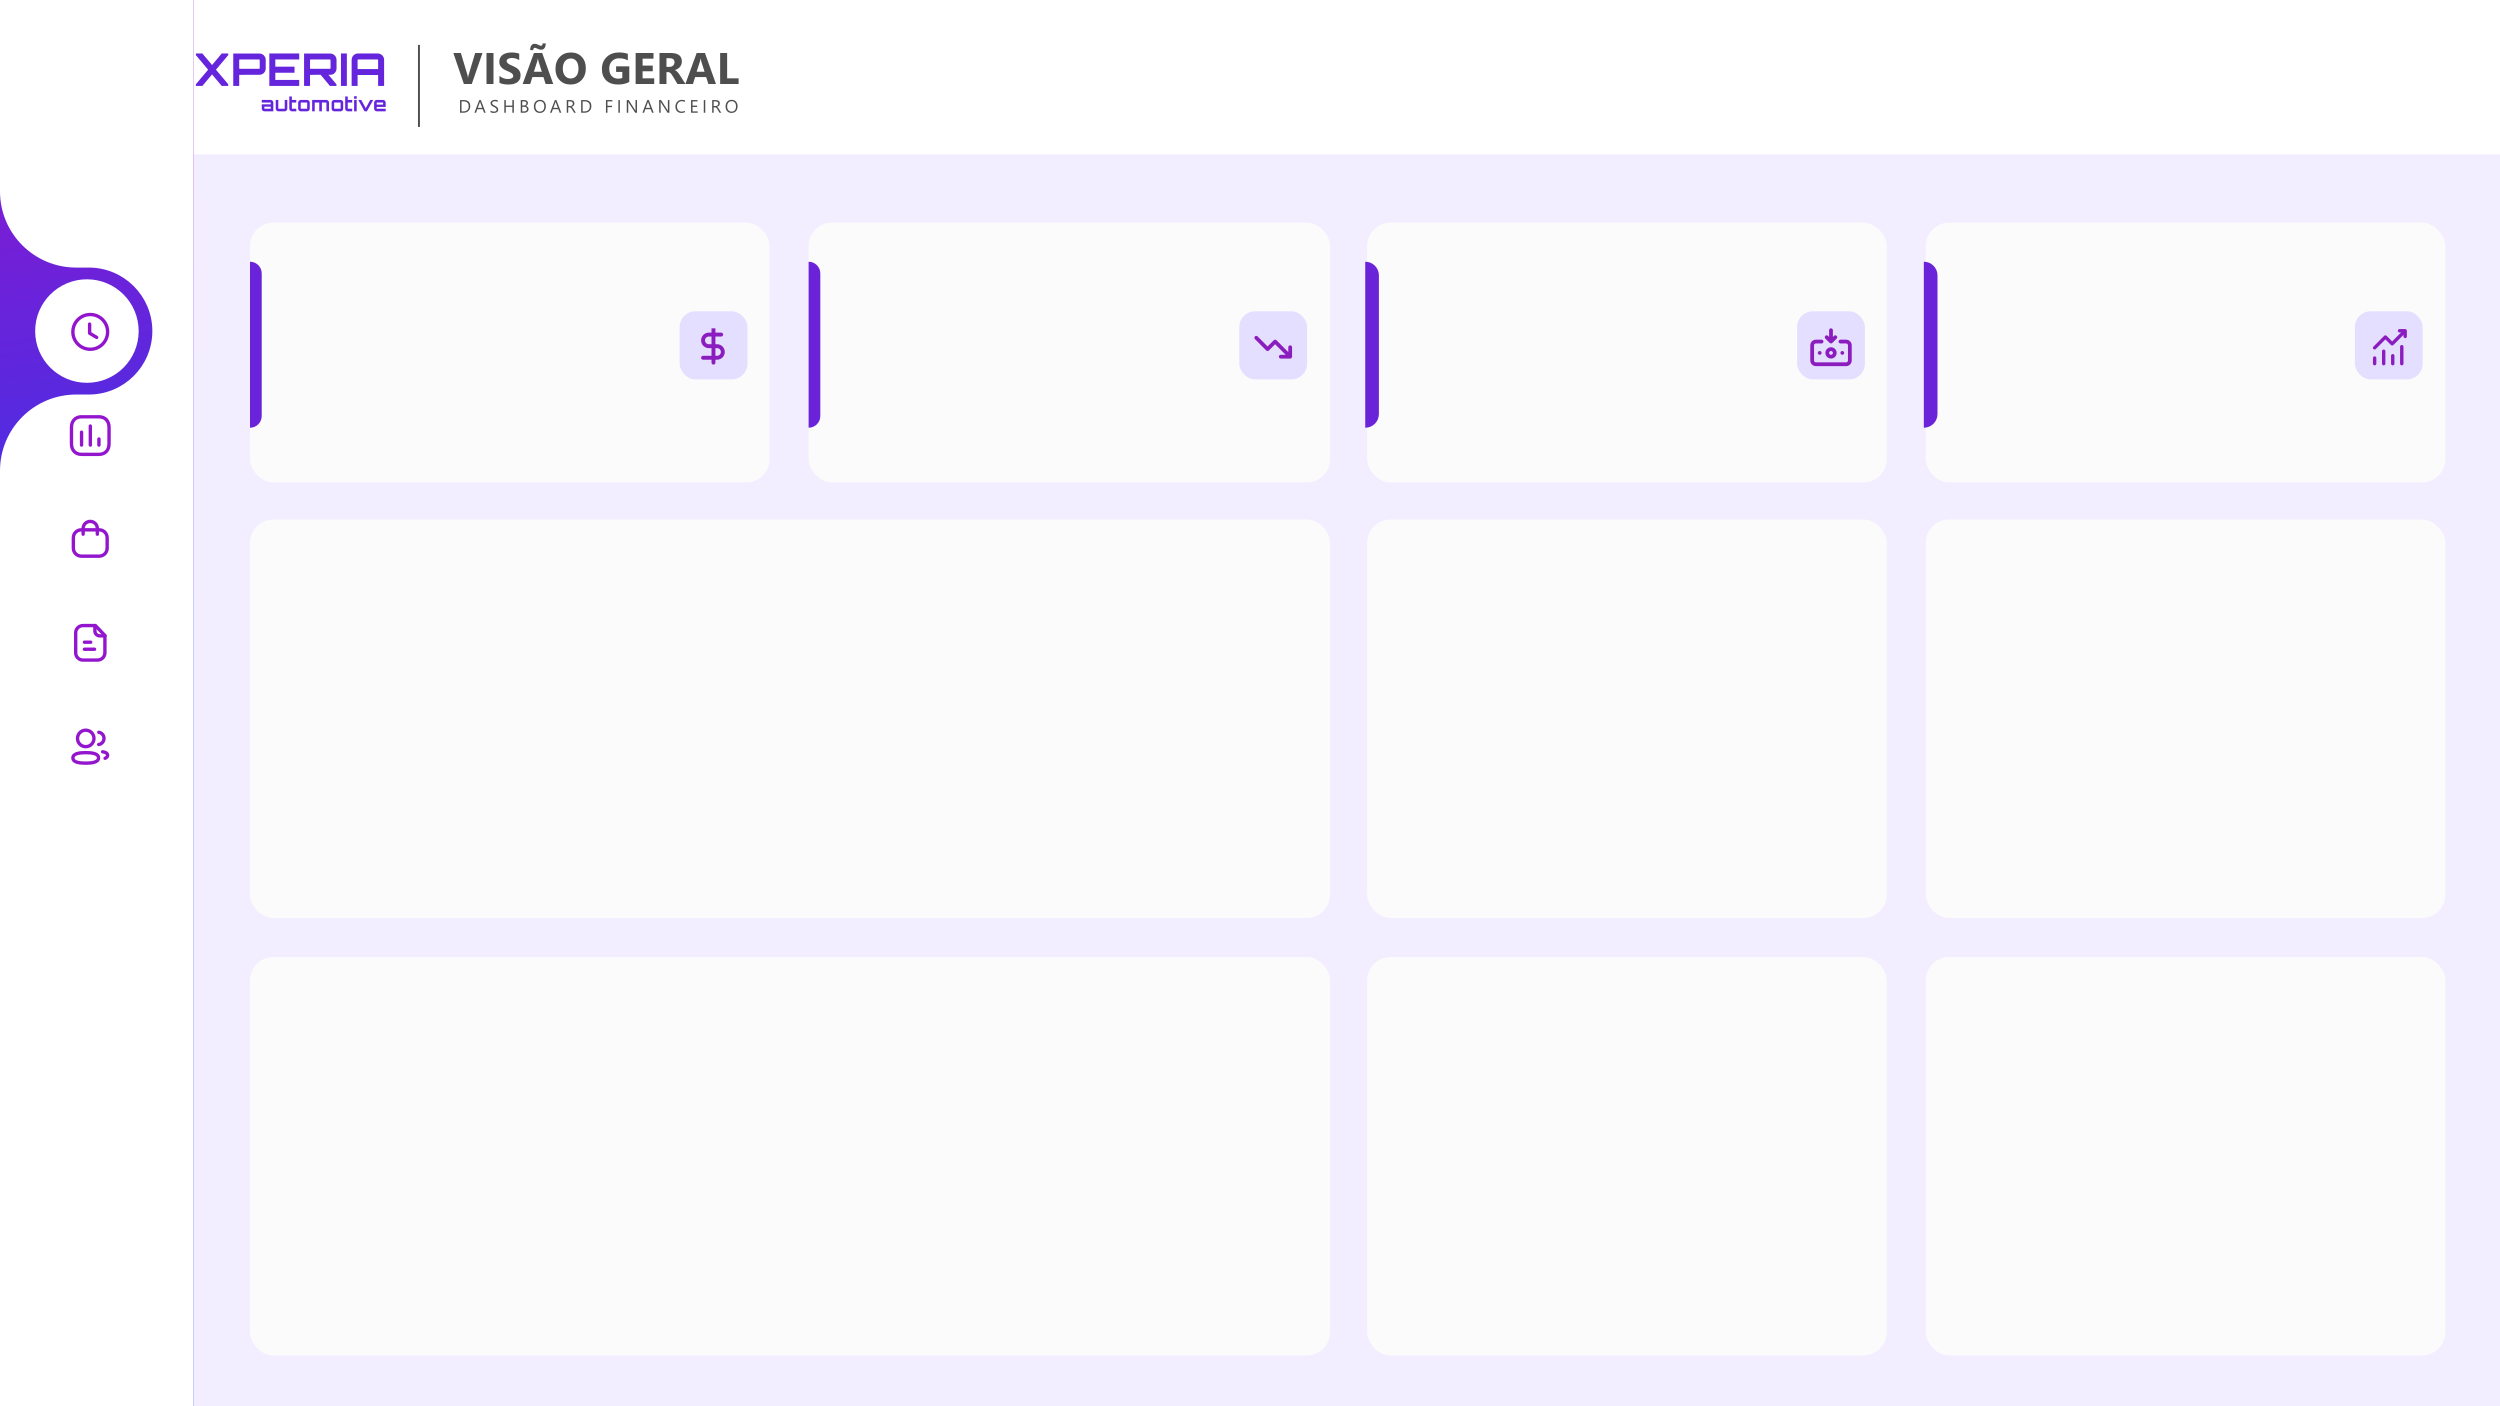 <svg width="1280" height="720" viewBox="0 0 1280 720" fill="none" xmlns="http://www.w3.org/2000/svg">
<g clip-path="url(#clip0_1016_72)">
<rect width="1280" height="720" fill="#F3EEFF"/>
<rect width="1280" height="79" fill="white"/>
<rect width="99" height="720" fill="url(#paint0_linear_1016_72)"/>
<path d="M0 0H99V720H0V241C0 219.461 17.461 202 39 202H45.5C63.449 202 78 187.449 78 169.5C78 151.551 63.449 137 45.5 137H39C17.461 137 0 119.539 0 98V0Z" fill="white"/>
<path d="M41.757 221.284V227.881" stroke="#9315CD" stroke-width="1.73" stroke-linecap="round" stroke-linejoin="round"/>
<path d="M46.243 218.128V227.882" stroke="#9315CD" stroke-width="1.73" stroke-linecap="round" stroke-linejoin="round"/>
<path d="M50.659 224.77V227.881" stroke="#9315CD" stroke-width="1.73" stroke-linecap="round" stroke-linejoin="round"/>
<path fill-rule="evenodd" clip-rule="evenodd" d="M50.715 213.396H41.703C38.561 213.396 36.592 215.62 36.592 218.768V227.259C36.592 230.407 38.552 232.63 41.703 232.63H50.715C53.866 232.63 55.826 230.407 55.826 227.259V218.768C55.826 215.62 53.866 213.396 50.715 213.396Z" stroke="#9315CD" stroke-width="1.73" stroke-linecap="round" stroke-linejoin="round"/>
<path d="M49.837 273.506V270.59C49.837 268.586 48.212 266.962 46.209 266.962C44.205 266.953 42.573 268.57 42.565 270.574V270.59V273.506" stroke="#9315CD" stroke-width="1.73" stroke-linecap="round" stroke-linejoin="round"/>
<path fill-rule="evenodd" clip-rule="evenodd" d="M50.769 284.753H41.647C39.385 284.753 37.553 282.921 37.553 280.661V275.357C37.553 273.097 39.385 271.265 41.647 271.265H50.769C53.031 271.265 54.863 273.097 54.863 275.357V280.661C54.863 282.921 53.031 284.753 50.769 284.753Z" stroke="#9315CD" stroke-width="1.73" stroke-linecap="round" stroke-linejoin="round"/>
<path fill-rule="evenodd" clip-rule="evenodd" d="M48.841 320.299H42.443C40.443 320.291 38.803 321.886 38.756 323.885V334.188C38.712 336.22 40.322 337.904 42.354 337.949C42.384 337.949 42.413 337.95 42.443 337.949H50.126C52.14 337.867 53.726 336.203 53.712 334.188V325.373L48.841 320.299Z" stroke="#9315CD" stroke-width="1.73" stroke-linecap="round" stroke-linejoin="round"/>
<path d="M48.587 320.287V323.085C48.587 324.45 49.691 325.557 51.056 325.561H53.706" stroke="#9315CD" stroke-width="1.73" stroke-linecap="round" stroke-linejoin="round"/>
<path d="M48.409 332.413H43.216" stroke="#9315CD" stroke-width="1.73" stroke-linecap="round" stroke-linejoin="round"/>
<path d="M46.439 328.804H43.212" stroke="#9315CD" stroke-width="1.73" stroke-linecap="round" stroke-linejoin="round"/>
<path fill-rule="evenodd" clip-rule="evenodd" d="M43.889 385.353C47.437 385.353 50.469 385.89 50.469 388.038C50.469 390.185 47.457 390.738 43.889 390.738C40.341 390.738 37.31 390.205 37.31 388.057C37.31 385.908 40.321 385.353 43.889 385.353Z" stroke="#9315CD" stroke-width="1.73" stroke-linecap="round" stroke-linejoin="round"/>
<path fill-rule="evenodd" clip-rule="evenodd" d="M43.892 382.288C41.563 382.288 39.674 380.4 39.674 378.071C39.674 375.741 41.563 373.854 43.892 373.854C46.22 373.854 48.109 375.741 48.109 378.071C48.117 380.391 46.242 382.279 43.922 382.288H43.892Z" stroke="#9315CD" stroke-width="1.73" stroke-linecap="round" stroke-linejoin="round"/>
<path d="M50.518 381.194C52.057 380.978 53.243 379.656 53.246 378.057C53.246 376.481 52.097 375.173 50.59 374.926" stroke="#9315CD" stroke-width="1.73" stroke-linecap="round" stroke-linejoin="round"/>
<path d="M52.55 384.896C54.041 385.118 55.083 385.641 55.083 386.718C55.083 387.459 54.592 387.94 53.8 388.241" stroke="#9315CD" stroke-width="1.73" stroke-linecap="round" stroke-linejoin="round"/>
<circle cx="44.5" cy="169.5" r="26.5" fill="white"/>
<path fill-rule="evenodd" clip-rule="evenodd" d="M55.102 169.927C55.102 174.84 51.119 178.822 46.206 178.822C41.293 178.822 37.31 174.84 37.31 169.927C37.31 165.014 41.293 161.031 46.206 161.031C51.119 161.031 55.102 165.014 55.102 169.927Z" stroke="#9215CD" stroke-width="1.73" stroke-linecap="round" stroke-linejoin="round"/>
<path d="M49.505 172.757L45.88 170.594V165.933" stroke="#9215CD" stroke-width="1.73" stroke-linecap="round" stroke-linejoin="round"/>
<g filter="url(#filter0_d_1016_72)">
<rect x="128" y="262" width="553" height="204" rx="12" fill="#FCFBFC"/>
</g>
<g filter="url(#filter1_d_1016_72)">
<rect x="128" y="486" width="553" height="204" rx="12" fill="#FCFBFC"/>
</g>
<g filter="url(#filter2_d_1016_72)">
<rect x="700" y="262" width="266" height="204" rx="12" fill="#FCFBFC"/>
</g>
<g filter="url(#filter3_d_1016_72)">
<rect x="700" y="486" width="266" height="204" rx="12" fill="#FCFBFC"/>
</g>
<g filter="url(#filter4_d_1016_72)">
<rect x="986" y="262" width="266" height="204" rx="12" fill="#FCFBFC"/>
</g>
<g filter="url(#filter5_d_1016_72)">
<rect x="986" y="486" width="266" height="204" rx="12" fill="#FCFBFC"/>
</g>
<g filter="url(#filter6_d_1016_72)">
<rect x="128" y="110" width="266" height="133" rx="12" fill="#FCFBFC"/>
</g>
<g filter="url(#filter7_d_1016_72)">
<rect x="414" y="110" width="267" height="133" rx="12" fill="#FCFBFC"/>
</g>
<g filter="url(#filter8_d_1016_72)">
<rect x="700" y="110" width="266" height="133" rx="12" fill="#FCFBFC"/>
</g>
<g filter="url(#filter9_d_1016_72)">
<rect x="986" y="110" width="266" height="133" rx="12" fill="#FCFBFC"/>
</g>
<path d="M414 134C417.314 134 420 136.686 420 140V213C420 216.314 417.314 219 414 219V134Z" fill="#6B23DA"/>
<path d="M128 134C131.314 134 134 136.686 134 140V213C134 216.314 131.314 219 128 219V134Z" fill="#6B23DA"/>
<path d="M699 134C702.866 134 706 137.134 706 141V212C706 215.866 702.866 219 699 219V134Z" fill="#6B23DA"/>
<path d="M985 134C988.866 134 992 137.134 992 141V212C992 215.866 988.866 219 985 219V134Z" fill="#6B23DA"/>
<rect x="347.976" y="159.383" width="34.733" height="34.858" rx="8" fill="#E4DFFF"/>
<g clip-path="url(#clip1_1016_72)">
<path d="M365.292 167.027V185.667" stroke="#8B1DBF" stroke-width="2" stroke-linecap="round" stroke-linejoin="round"/>
<path d="M369.246 171.309H362.915C362.131 171.309 361.379 171.621 360.825 172.177C360.271 172.733 359.96 173.487 359.96 174.274C359.96 175.06 360.271 175.815 360.825 176.371C361.379 176.927 362.131 177.239 362.915 177.239H367.136C367.919 177.239 368.671 177.552 369.225 178.108C369.779 178.664 370.09 179.418 370.09 180.205C370.09 180.991 369.779 181.745 369.225 182.301C368.671 182.858 367.919 183.17 367.136 183.17H359.96" stroke="#8B1DBF" stroke-width="2" stroke-linecap="round" stroke-linejoin="round"/>
</g>
<rect x="1205.69" y="159.383" width="34.733" height="34.858" rx="8" fill="#E4DFFF"/>
<path d="M1227.69 169.357C1227.69 169.126 1227.78 168.904 1227.94 168.741C1228.1 168.577 1228.32 168.485 1228.56 168.485H1231.45C1231.68 168.485 1231.9 168.577 1232.06 168.741C1232.23 168.904 1232.32 169.126 1232.32 169.357V172.262C1232.32 172.493 1232.23 172.714 1232.06 172.878C1231.9 173.041 1231.68 173.133 1231.45 173.133C1231.22 173.133 1231 173.041 1230.84 172.878C1230.67 172.714 1230.58 172.493 1230.58 172.262V171.46L1225.41 176.654C1225.24 176.817 1225.02 176.909 1224.79 176.909C1224.56 176.909 1224.34 176.817 1224.18 176.654L1221.32 173.784L1216.43 178.687C1216.35 178.773 1216.26 178.841 1216.15 178.889C1216.04 178.937 1215.93 178.962 1215.81 178.964C1215.7 178.966 1215.58 178.945 1215.47 178.901C1215.36 178.857 1215.27 178.792 1215.18 178.709C1215.1 178.627 1215.04 178.528 1214.99 178.419C1214.95 178.311 1214.93 178.195 1214.93 178.078C1214.93 177.961 1214.96 177.845 1215 177.738C1215.05 177.631 1215.12 177.535 1215.21 177.456L1220.71 171.936C1220.87 171.773 1221.09 171.681 1221.32 171.681C1221.55 171.681 1221.77 171.773 1221.93 171.936L1224.79 174.806L1229.35 170.228H1228.56C1228.32 170.228 1228.1 170.136 1227.94 169.973C1227.78 169.81 1227.69 169.588 1227.69 169.357ZM1215.82 182.429C1216.05 182.429 1216.27 182.52 1216.43 182.684C1216.6 182.847 1216.69 183.069 1216.69 183.3V186.205C1216.69 186.436 1216.6 186.658 1216.43 186.821C1216.27 186.985 1216.05 187.076 1215.82 187.076C1215.59 187.076 1215.37 186.985 1215.21 186.821C1215.04 186.658 1214.95 186.436 1214.95 186.205V183.3C1214.95 183.069 1215.04 182.847 1215.21 182.684C1215.37 182.52 1215.59 182.429 1215.82 182.429ZM1221.32 179.814C1221.32 179.583 1221.23 179.361 1221.06 179.198C1220.9 179.035 1220.68 178.943 1220.45 178.943C1220.22 178.943 1220 179.035 1219.84 179.198C1219.67 179.361 1219.58 179.583 1219.58 179.814V186.205C1219.58 186.436 1219.67 186.658 1219.84 186.821C1220 186.985 1220.22 187.076 1220.45 187.076C1220.68 187.076 1220.9 186.985 1221.06 186.821C1221.23 186.658 1221.32 186.436 1221.32 186.205V179.814ZM1225.08 181.267C1225.31 181.267 1225.53 181.358 1225.7 181.522C1225.86 181.685 1225.95 181.907 1225.95 182.138V186.205C1225.95 186.436 1225.86 186.658 1225.7 186.821C1225.53 186.985 1225.31 187.076 1225.08 187.076C1224.85 187.076 1224.63 186.985 1224.47 186.821C1224.3 186.658 1224.21 186.436 1224.21 186.205V182.138C1224.21 181.907 1224.3 181.685 1224.47 181.522C1224.63 181.358 1224.85 181.267 1225.08 181.267ZM1230.58 177.49C1230.58 177.259 1230.49 177.038 1230.33 176.874C1230.16 176.711 1229.94 176.619 1229.71 176.619C1229.48 176.619 1229.26 176.711 1229.1 176.874C1228.94 177.038 1228.84 177.259 1228.84 177.49V186.205C1228.84 186.436 1228.94 186.658 1229.1 186.821C1229.26 186.985 1229.48 187.076 1229.71 187.076C1229.94 187.076 1230.16 186.985 1230.33 186.821C1230.49 186.658 1230.58 186.436 1230.58 186.205V177.49Z" fill="#8B1DBF"/>
<rect x="634.523" y="159.383" width="34.733" height="34.858" rx="8" fill="#E4DFFF"/>
<path d="M661.461 182.99C661.363 183.226 661.176 183.414 660.94 183.512C660.824 183.562 660.7 183.588 660.574 183.59H655.751C655.495 183.59 655.25 183.488 655.069 183.306C654.888 183.125 654.787 182.879 654.787 182.622C654.787 182.365 654.888 182.119 655.069 181.938C655.25 181.756 655.495 181.654 655.751 181.654H658.249L652.858 176.244L649.684 179.438C649.595 179.529 649.488 179.601 649.37 179.65C649.253 179.699 649.127 179.724 648.999 179.724C648.872 179.724 648.746 179.699 648.629 179.65C648.511 179.601 648.404 179.529 648.315 179.438L642.527 173.631C642.437 173.541 642.365 173.434 642.316 173.316C642.267 173.198 642.242 173.072 642.242 172.944C642.242 172.816 642.267 172.69 642.316 172.572C642.365 172.454 642.437 172.347 642.527 172.257C642.617 172.166 642.724 172.094 642.841 172.045C642.959 171.996 643.085 171.97 643.212 171.97C643.34 171.97 643.466 171.996 643.583 172.045C643.701 172.094 643.807 172.166 643.897 172.257L648.999 177.386L652.173 174.192C652.262 174.102 652.369 174.03 652.487 173.981C652.604 173.931 652.73 173.906 652.858 173.906C652.985 173.906 653.111 173.931 653.229 173.981C653.346 174.03 653.453 174.102 653.542 174.192L659.609 180.29V177.783C659.609 177.526 659.711 177.28 659.892 177.099C660.073 176.917 660.318 176.815 660.574 176.815C660.83 176.815 661.075 176.917 661.256 177.099C661.437 177.28 661.538 177.526 661.538 177.783V182.622C661.537 182.749 661.511 182.873 661.461 182.99Z" fill="#8B1DBF"/>
<rect x="920.106" y="159.383" width="34.733" height="34.858" rx="8" fill="#E4DFFF"/>
<path d="M937.473 177.78C936.901 177.78 936.341 177.951 935.865 178.27C935.389 178.589 935.018 179.043 934.799 179.574C934.58 180.104 934.523 180.689 934.634 181.252C934.746 181.815 935.022 182.333 935.427 182.739C935.831 183.146 936.347 183.422 936.909 183.534C937.47 183.646 938.052 183.589 938.581 183.369C939.11 183.149 939.562 182.777 939.88 182.299C940.198 181.821 940.368 181.26 940.368 180.685C940.368 179.915 940.063 179.176 939.52 178.631C938.977 178.087 938.241 177.78 937.473 177.78ZM937.473 181.654C937.282 181.654 937.096 181.597 936.937 181.49C936.779 181.384 936.655 181.233 936.582 181.056C936.509 180.879 936.49 180.684 936.527 180.496C936.564 180.309 936.656 180.136 936.791 180.001C936.926 179.865 937.098 179.773 937.285 179.736C937.472 179.698 937.666 179.717 937.842 179.791C938.019 179.864 938.169 179.988 938.275 180.147C938.381 180.307 938.438 180.494 938.438 180.685C938.438 180.942 938.336 181.188 938.155 181.37C937.975 181.552 937.729 181.654 937.473 181.654ZM936.788 175.563C936.88 175.651 936.988 175.72 937.107 175.766C937.222 175.818 937.347 175.844 937.473 175.844C937.599 175.844 937.724 175.818 937.84 175.766C937.958 175.72 938.066 175.651 938.158 175.563L940.368 173.384C940.554 173.197 940.659 172.943 940.659 172.678C940.659 172.413 940.554 172.158 940.368 171.971C940.181 171.783 939.928 171.678 939.663 171.678C939.399 171.678 939.146 171.783 938.959 171.971L938.438 172.542V169.066C938.438 168.809 938.336 168.563 938.155 168.381C937.975 168.2 937.729 168.098 937.473 168.098C937.217 168.098 936.972 168.2 936.791 168.381C936.61 168.563 936.508 168.809 936.508 169.066V172.542L935.987 171.971C935.801 171.783 935.547 171.678 935.283 171.678C935.019 171.678 934.766 171.783 934.579 171.971C934.392 172.158 934.287 172.413 934.287 172.678C934.287 172.943 934.392 173.197 934.579 173.384L936.788 175.563ZM944.227 180.685C944.227 180.494 944.17 180.307 944.064 180.147C943.958 179.988 943.808 179.864 943.631 179.791C943.455 179.717 943.261 179.698 943.074 179.736C942.887 179.773 942.715 179.865 942.58 180.001C942.445 180.136 942.353 180.309 942.316 180.496C942.279 180.684 942.298 180.879 942.371 181.056C942.444 181.233 942.567 181.384 942.726 181.49C942.885 181.597 943.071 181.654 943.262 181.654C943.518 181.654 943.763 181.552 943.944 181.37C944.125 181.188 944.227 180.942 944.227 180.685ZM945.192 173.907H942.297C942.041 173.907 941.796 174.009 941.615 174.191C941.434 174.373 941.332 174.619 941.332 174.876C941.332 175.132 941.434 175.379 941.615 175.56C941.796 175.742 942.041 175.844 942.297 175.844H945.192C945.448 175.844 945.693 175.946 945.874 176.128C946.055 176.309 946.156 176.555 946.156 176.812V184.558C946.156 184.815 946.055 185.062 945.874 185.243C945.693 185.425 945.448 185.527 945.192 185.527H929.755C929.499 185.527 929.253 185.425 929.073 185.243C928.892 185.062 928.79 184.815 928.79 184.558V176.812C928.79 176.555 928.892 176.309 929.073 176.128C929.253 175.946 929.499 175.844 929.755 175.844H932.649C932.905 175.844 933.15 175.742 933.331 175.56C933.512 175.379 933.614 175.132 933.614 174.876C933.614 174.619 933.512 174.373 933.331 174.191C933.15 174.009 932.905 173.907 932.649 173.907H929.755C928.987 173.907 928.251 174.213 927.708 174.758C927.165 175.303 926.86 176.042 926.86 176.812V184.558C926.86 185.329 927.165 186.068 927.708 186.612C928.251 187.157 928.987 187.463 929.755 187.463H945.192C945.959 187.463 946.696 187.157 947.238 186.612C947.781 186.068 948.086 185.329 948.086 184.558V176.812C948.086 176.042 947.781 175.303 947.238 174.758C946.696 174.213 945.959 173.907 945.192 173.907ZM930.72 180.685C930.72 180.877 930.776 181.064 930.882 181.223C930.988 181.382 931.139 181.507 931.315 181.58C931.491 181.653 931.685 181.672 931.873 181.635C932.06 181.598 932.232 181.505 932.367 181.37C932.502 181.235 932.593 181.062 932.631 180.874C932.668 180.686 932.649 180.492 932.576 180.315C932.503 180.138 932.379 179.987 932.22 179.88C932.062 179.774 931.875 179.717 931.684 179.717C931.429 179.717 931.183 179.819 931.002 180.001C930.821 180.182 930.72 180.428 930.72 180.685Z" fill="#8B1DBF"/>
<path d="M247.028 27.131L241.561 43H237.511L232.111 27.131H235.962L239.271 38.175C239.448 38.773 239.555 39.3 239.591 39.758H239.658C239.709 39.263 239.824 38.721 240.001 38.131L243.288 27.131H247.028ZM252.663 43H249.089V27.131H252.663V43ZM255.709 42.391V38.85C256.351 39.389 257.048 39.794 257.8 40.067C258.553 40.333 259.313 40.466 260.08 40.466C260.53 40.466 260.921 40.425 261.253 40.344C261.592 40.263 261.873 40.152 262.094 40.012C262.323 39.865 262.492 39.695 262.603 39.503C262.714 39.304 262.769 39.09 262.769 38.861C262.769 38.551 262.681 38.275 262.504 38.031C262.326 37.788 262.083 37.563 261.773 37.356C261.471 37.15 261.109 36.95 260.689 36.759C260.268 36.567 259.814 36.371 259.328 36.172C258.088 35.656 257.162 35.025 256.55 34.28C255.945 33.535 255.642 32.635 255.642 31.58C255.642 30.753 255.808 30.045 256.14 29.455C256.472 28.857 256.922 28.367 257.491 27.983C258.066 27.599 258.73 27.319 259.482 27.142C260.235 26.958 261.032 26.865 261.873 26.865C262.699 26.865 263.429 26.917 264.064 27.02C264.706 27.116 265.296 27.267 265.834 27.474V30.783C265.569 30.598 265.277 30.436 264.96 30.296C264.65 30.156 264.329 30.041 263.997 29.953C263.666 29.857 263.334 29.787 263.002 29.743C262.677 29.698 262.367 29.676 262.072 29.676C261.666 29.676 261.297 29.717 260.965 29.798C260.633 29.872 260.353 29.979 260.124 30.119C259.896 30.259 259.719 30.429 259.593 30.628C259.468 30.82 259.405 31.037 259.405 31.281C259.405 31.546 259.475 31.786 259.615 32C259.755 32.207 259.955 32.406 260.213 32.598C260.471 32.782 260.785 32.967 261.153 33.151C261.522 33.328 261.939 33.513 262.404 33.704C263.038 33.97 263.606 34.254 264.108 34.556C264.617 34.852 265.052 35.187 265.414 35.563C265.775 35.94 266.052 36.371 266.244 36.858C266.436 37.338 266.532 37.898 266.532 38.54C266.532 39.426 266.362 40.171 266.023 40.776C265.691 41.373 265.237 41.86 264.661 42.236C264.086 42.605 263.415 42.871 262.647 43.033C261.888 43.196 261.083 43.277 260.235 43.277C259.364 43.277 258.534 43.203 257.745 43.055C256.963 42.908 256.284 42.687 255.709 42.391ZM283.255 43H279.36L278.231 39.47H272.587L271.47 43H267.596L273.373 27.131H277.611L283.255 43ZM277.412 36.725L275.708 31.392C275.583 30.993 275.494 30.517 275.442 29.964H275.354C275.317 30.429 275.225 30.89 275.077 31.347L273.351 36.725H277.412ZM279.404 22.218C279.404 23.25 279.198 24.051 278.784 24.619C278.379 25.18 277.822 25.46 277.113 25.46C276.479 25.46 275.859 25.301 275.254 24.984C274.598 24.637 274.144 24.464 273.893 24.464C273.303 24.464 273.008 24.862 273.008 25.659H271.448C271.448 24.634 271.65 23.837 272.056 23.269C272.462 22.701 273.03 22.417 273.76 22.417C274.358 22.417 274.978 22.598 275.62 22.959C276.202 23.284 276.645 23.446 276.947 23.446C277.523 23.446 277.811 23.037 277.811 22.218H279.404ZM292.1 43.277C289.827 43.277 287.976 42.539 286.544 41.063C285.113 39.581 284.398 37.651 284.398 35.276C284.398 32.767 285.124 30.739 286.578 29.189C288.031 27.64 289.957 26.865 292.354 26.865C294.619 26.865 296.449 27.607 297.843 29.09C299.245 30.573 299.946 32.528 299.946 34.955C299.946 37.448 299.219 39.459 297.766 40.986C296.32 42.513 294.431 43.277 292.1 43.277ZM292.255 29.942C291 29.942 290.004 30.414 289.267 31.358C288.529 32.295 288.16 33.538 288.16 35.088C288.16 36.659 288.529 37.902 289.267 38.817C290.004 39.732 290.971 40.189 292.166 40.189C293.398 40.189 294.376 39.746 295.099 38.861C295.822 37.968 296.183 36.733 296.183 35.154C296.183 33.509 295.833 32.229 295.132 31.314C294.431 30.399 293.472 29.942 292.255 29.942ZM322.194 41.938C320.644 42.83 318.719 43.277 316.417 43.277C313.865 43.277 311.85 42.572 310.375 41.163C308.907 39.746 308.173 37.799 308.173 35.32C308.173 32.826 308.977 30.794 310.585 29.223C312.194 27.651 314.333 26.865 317.004 26.865C318.686 26.865 320.169 27.098 321.452 27.563V30.916C320.228 30.207 318.73 29.853 316.959 29.853C315.477 29.853 314.267 30.337 313.33 31.303C312.4 32.262 311.935 33.546 311.935 35.154C311.935 36.784 312.352 38.046 313.186 38.939C314.027 39.831 315.159 40.278 316.583 40.278C317.439 40.278 318.118 40.156 318.619 39.913V36.814H315.443V33.959H322.194V41.938ZM334.956 43H325.439V27.131H334.59V30.041H329.013V33.572H334.203V36.471H329.013V40.101H334.956V43ZM350.971 43H346.865L344.398 38.916C344.213 38.607 344.036 38.33 343.866 38.087C343.697 37.843 343.523 37.636 343.346 37.467C343.177 37.29 342.996 37.157 342.804 37.069C342.62 36.973 342.417 36.925 342.195 36.925H341.233V43H337.658V27.131H343.324C347.175 27.131 349.101 28.57 349.101 31.447C349.101 32 349.016 32.513 348.846 32.985C348.677 33.45 348.437 33.87 348.127 34.247C347.817 34.623 347.441 34.947 346.998 35.22C346.563 35.493 346.076 35.707 345.537 35.862V35.907C345.774 35.98 346.002 36.102 346.224 36.272C346.445 36.434 346.659 36.626 346.865 36.847C347.072 37.069 347.267 37.308 347.452 37.566C347.644 37.817 347.817 38.064 347.972 38.308L350.971 43ZM341.233 29.809V34.224H342.782C343.549 34.224 344.165 34.003 344.63 33.56C345.102 33.11 345.338 32.553 345.338 31.89C345.338 30.503 344.508 29.809 342.848 29.809H341.233ZM366.577 43H362.682L361.553 39.47H355.909L354.791 43H350.918L356.695 27.131H360.933L366.577 43ZM360.734 36.725L359.03 31.392C358.904 30.993 358.816 30.517 358.764 29.964H358.676C358.639 30.429 358.546 30.89 358.399 31.347L356.673 36.725H360.734ZM378.166 43H368.715V27.131H372.29V40.101H378.166V43Z" fill="#4E4E4E"/>
<path d="M235.541 57.722V51.227H237.334C239.623 51.227 240.767 52.282 240.767 54.393C240.767 55.395 240.449 56.202 239.812 56.811C239.178 57.418 238.328 57.722 237.262 57.722H235.541ZM236.302 51.916V57.033H237.271C238.122 57.033 238.785 56.805 239.259 56.349C239.733 55.894 239.97 55.247 239.97 54.411C239.97 52.747 239.085 51.916 237.316 51.916H236.302ZM248.671 57.722H247.829L247.14 55.901H244.387L243.739 57.722H242.892L245.383 51.227H246.171L248.671 57.722ZM246.891 55.217L245.872 52.45C245.839 52.359 245.806 52.215 245.773 52.015H245.755C245.724 52.2 245.69 52.344 245.65 52.45L244.64 55.217H246.891ZM251.154 57.459V56.562C251.257 56.653 251.379 56.734 251.521 56.807C251.666 56.879 251.817 56.941 251.974 56.992C252.134 57.041 252.294 57.079 252.454 57.106C252.614 57.133 252.762 57.147 252.898 57.147C253.366 57.147 253.714 57.06 253.944 56.888C254.176 56.713 254.292 56.463 254.292 56.137C254.292 55.962 254.253 55.809 254.175 55.679C254.099 55.549 253.994 55.432 253.858 55.326C253.722 55.217 253.56 55.114 253.373 55.018C253.189 54.918 252.99 54.814 252.775 54.705C252.549 54.591 252.338 54.474 252.141 54.357C251.945 54.239 251.774 54.109 251.63 53.967C251.485 53.825 251.37 53.665 251.285 53.487C251.204 53.306 251.163 53.095 251.163 52.853C251.163 52.557 251.228 52.301 251.358 52.083C251.488 51.863 251.658 51.682 251.87 51.54C252.081 51.398 252.321 51.292 252.59 51.223C252.861 51.153 253.138 51.119 253.418 51.119C254.059 51.119 254.525 51.196 254.818 51.349V52.206C254.434 51.94 253.942 51.807 253.341 51.807C253.175 51.807 253.009 51.825 252.843 51.861C252.677 51.895 252.529 51.95 252.399 52.029C252.27 52.107 252.164 52.209 252.082 52.332C252.001 52.456 251.96 52.607 251.96 52.785C251.96 52.951 251.99 53.095 252.051 53.215C252.114 53.336 252.206 53.446 252.327 53.546C252.448 53.646 252.594 53.742 252.766 53.836C252.941 53.929 253.142 54.032 253.369 54.144C253.601 54.259 253.821 54.379 254.03 54.506C254.238 54.633 254.421 54.773 254.578 54.927C254.735 55.081 254.859 55.252 254.949 55.439C255.043 55.626 255.09 55.841 255.09 56.082C255.09 56.402 255.026 56.674 254.899 56.897C254.776 57.118 254.606 57.297 254.392 57.436C254.181 57.575 253.936 57.675 253.658 57.735C253.381 57.799 253.088 57.83 252.78 57.83C252.677 57.83 252.55 57.821 252.399 57.803C252.248 57.788 252.094 57.764 251.937 57.731C251.78 57.7 251.631 57.663 251.489 57.617C251.35 57.569 251.239 57.516 251.154 57.459ZM263.093 57.722H262.332V54.76H258.972V57.722H258.211V51.227H258.972V54.076H262.332V51.227H263.093V57.722ZM266.622 57.722V51.227H268.47C269.032 51.227 269.477 51.365 269.806 51.639C270.135 51.914 270.3 52.272 270.3 52.713C270.3 53.081 270.2 53.401 270.001 53.673C269.801 53.945 269.527 54.138 269.176 54.253V54.271C269.614 54.322 269.964 54.488 270.227 54.769C270.49 55.047 270.621 55.409 270.621 55.856C270.621 56.411 270.422 56.861 270.023 57.205C269.625 57.55 269.122 57.722 268.515 57.722H266.622ZM267.383 51.916V54.013H268.162C268.579 54.013 268.906 53.913 269.145 53.714C269.383 53.511 269.503 53.227 269.503 52.862C269.503 52.231 269.087 51.916 268.257 51.916H267.383ZM267.383 54.696V57.033H268.416C268.862 57.033 269.208 56.928 269.453 56.716C269.7 56.505 269.824 56.215 269.824 55.847C269.824 55.08 269.302 54.696 268.257 54.696H267.383ZM276.383 57.83C275.462 57.83 274.724 57.527 274.168 56.92C273.616 56.313 273.339 55.524 273.339 54.551C273.339 53.507 273.622 52.673 274.186 52.051C274.751 51.429 275.519 51.119 276.492 51.119C277.388 51.119 278.11 51.42 278.656 52.024C279.206 52.628 279.481 53.418 279.481 54.393C279.481 55.453 279.2 56.291 278.638 56.907C278.077 57.522 277.325 57.83 276.383 57.83ZM276.437 51.807C275.755 51.807 275.201 52.053 274.775 52.545C274.349 53.037 274.137 53.683 274.137 54.483C274.137 55.284 274.343 55.928 274.757 56.417C275.174 56.904 275.716 57.147 276.383 57.147C277.095 57.147 277.657 56.914 278.068 56.449C278.478 55.984 278.684 55.333 278.684 54.497C278.684 53.64 278.484 52.977 278.086 52.509C277.687 52.041 277.138 51.807 276.437 51.807ZM287.385 57.722H286.542L285.854 55.901H283.1L282.453 57.722H281.606L284.097 51.227H284.885L287.385 57.722ZM285.605 55.217L284.586 52.45C284.553 52.359 284.519 52.215 284.486 52.015H284.468C284.438 52.2 284.403 52.344 284.364 52.45L283.354 55.217H285.605ZM294.827 57.722H293.921L292.834 55.901C292.734 55.732 292.638 55.589 292.544 55.471C292.45 55.35 292.354 55.252 292.254 55.176C292.158 55.101 292.052 55.047 291.937 55.013C291.825 54.977 291.699 54.959 291.557 54.959H290.932V57.722H290.171V51.227H292.109C292.393 51.227 292.654 51.264 292.893 51.336C293.134 51.405 293.343 51.513 293.518 51.657C293.696 51.802 293.835 51.984 293.934 52.201C294.034 52.415 294.084 52.667 294.084 52.957C294.084 53.184 294.049 53.392 293.98 53.582C293.913 53.77 293.817 53.937 293.69 54.085C293.566 54.233 293.415 54.36 293.237 54.465C293.062 54.568 292.864 54.648 292.644 54.705V54.724C292.752 54.772 292.846 54.828 292.924 54.891C293.006 54.952 293.083 55.024 293.155 55.108C293.228 55.193 293.299 55.29 293.368 55.398C293.441 55.504 293.521 55.628 293.608 55.77L294.827 57.722ZM290.932 51.916V54.271H291.964C292.155 54.271 292.33 54.242 292.49 54.185C292.653 54.127 292.793 54.046 292.911 53.94C293.029 53.831 293.121 53.7 293.187 53.546C293.254 53.389 293.287 53.214 293.287 53.021C293.287 52.673 293.174 52.403 292.947 52.21C292.724 52.014 292.399 51.916 291.973 51.916H290.932ZM297.549 57.722V51.227H299.343C301.631 51.227 302.776 52.282 302.776 54.393C302.776 55.395 302.457 56.202 301.82 56.811C301.186 57.418 300.336 57.722 299.27 57.722H297.549ZM298.31 51.916V57.033H299.279C300.131 57.033 300.794 56.805 301.268 56.349C301.742 55.894 301.979 55.247 301.979 54.411C301.979 52.747 301.094 51.916 299.325 51.916H298.31ZM313.547 51.916H311.011V54.162H313.357V54.846H311.011V57.722H310.25V51.227H313.547V51.916ZM317.366 57.722H316.605V51.227H317.366V57.722ZM326.14 57.722H325.207L321.865 52.545C321.78 52.415 321.711 52.279 321.656 52.138H321.629C321.653 52.276 321.665 52.574 321.665 53.03V57.722H320.904V51.227H321.892L325.143 56.322C325.279 56.534 325.367 56.678 325.406 56.757H325.424C325.394 56.57 325.379 56.251 325.379 55.801V51.227H326.14V57.722ZM334.696 57.722H333.853L333.165 55.901H330.412L329.764 57.722H328.917L331.408 51.227H332.196L334.696 57.722ZM332.916 55.217L331.897 52.45C331.864 52.359 331.831 52.215 331.797 52.015H331.779C331.749 52.2 331.714 52.344 331.675 52.45L330.665 55.217H332.916ZM342.718 57.722H341.785L338.442 52.545C338.358 52.415 338.288 52.279 338.234 52.138H338.207C338.231 52.276 338.243 52.574 338.243 53.03V57.722H337.482V51.227H338.469L341.721 56.322C341.857 56.534 341.945 56.678 341.984 56.757H342.002C341.972 56.57 341.957 56.251 341.957 55.801V51.227H342.718V57.722ZM350.667 57.45C350.187 57.704 349.589 57.83 348.873 57.83C347.949 57.83 347.21 57.533 346.654 56.938C346.099 56.343 345.821 55.563 345.821 54.597C345.821 53.558 346.133 52.719 346.758 52.079C347.383 51.439 348.176 51.119 349.136 51.119C349.752 51.119 350.262 51.208 350.667 51.386V52.196C350.202 51.937 349.688 51.807 349.127 51.807C348.381 51.807 347.776 52.056 347.311 52.554C346.849 53.052 346.618 53.718 346.618 54.551C346.618 55.343 346.834 55.974 347.266 56.444C347.7 56.913 348.269 57.147 348.973 57.147C349.625 57.147 350.19 57.002 350.667 56.712V57.45ZM357.257 57.722H353.815V51.227H357.112V51.916H354.576V54.076H356.922V54.76H354.576V57.033H357.257V57.722ZM361.094 57.722H360.333V51.227H361.094V57.722ZM369.288 57.722H368.382L367.295 55.901C367.196 55.732 367.099 55.589 367.005 55.471C366.912 55.35 366.815 55.252 366.716 55.176C366.619 55.101 366.513 55.047 366.399 55.013C366.287 54.977 366.16 54.959 366.018 54.959H365.393V57.722H364.632V51.227H366.571C366.854 51.227 367.116 51.264 367.354 51.336C367.596 51.405 367.804 51.513 367.979 51.657C368.157 51.802 368.296 51.984 368.396 52.201C368.495 52.415 368.545 52.667 368.545 52.957C368.545 53.184 368.511 53.392 368.441 53.582C368.375 53.77 368.278 53.937 368.151 54.085C368.027 54.233 367.876 54.36 367.698 54.465C367.523 54.568 367.325 54.648 367.105 54.705V54.724C367.214 54.772 367.307 54.828 367.386 54.891C367.467 54.952 367.544 55.024 367.617 55.108C367.689 55.193 367.76 55.29 367.83 55.398C367.902 55.504 367.982 55.628 368.07 55.77L369.288 57.722ZM365.393 51.916V54.271H366.426C366.616 54.271 366.791 54.242 366.951 54.185C367.114 54.127 367.255 54.046 367.372 53.94C367.49 53.831 367.582 53.7 367.649 53.546C367.715 53.389 367.748 53.214 367.748 53.021C367.748 52.673 367.635 52.403 367.409 52.21C367.185 52.014 366.861 51.916 366.435 51.916H365.393ZM374.538 57.83C373.617 57.83 372.879 57.527 372.323 56.92C371.771 56.313 371.495 55.524 371.495 54.551C371.495 53.507 371.777 52.673 372.341 52.051C372.906 51.429 373.674 51.119 374.647 51.119C375.543 51.119 376.265 51.42 376.811 52.024C377.361 52.628 377.636 53.418 377.636 54.393C377.636 55.453 377.355 56.291 376.793 56.907C376.232 57.522 375.48 57.83 374.538 57.83ZM374.592 51.807C373.91 51.807 373.356 52.053 372.93 52.545C372.505 53.037 372.292 53.683 372.292 54.483C372.292 55.284 372.498 55.928 372.912 56.417C373.329 56.904 373.871 57.147 374.538 57.147C375.251 57.147 375.812 56.914 376.223 56.449C376.633 55.984 376.839 55.333 376.839 54.497C376.839 53.64 376.639 52.977 376.241 52.509C375.842 52.041 375.293 51.807 374.592 51.807Z" fill="#4E4E4E"/>
<path d="M100.298 44V43.146L106.555 35.689L100.298 28.232V27.377H103.6L108.587 33.288L113.527 27.377H116.852V28.232L110.572 35.689L116.852 43.123V44H113.527L108.564 38.113L103.6 44H100.298ZM119.425 44V27.4H132.816C133.401 27.4 133.939 27.547 134.432 27.839C134.924 28.131 135.317 28.524 135.609 29.017C135.902 29.494 136.048 30.025 136.048 30.61V35.088C136.048 35.673 135.902 36.212 135.609 36.705C135.317 37.197 134.924 37.59 134.432 37.882C133.939 38.159 133.401 38.297 132.816 38.297L122.473 38.321V44H119.425ZM122.75 35.227H132.677C132.754 35.227 132.823 35.204 132.885 35.158C132.947 35.111 132.977 35.05 132.977 34.973V30.725C132.977 30.648 132.947 30.587 132.885 30.54C132.823 30.479 132.754 30.448 132.677 30.448H122.75C122.673 30.448 122.604 30.479 122.542 30.54C122.496 30.587 122.473 30.648 122.473 30.725V34.973C122.473 35.05 122.496 35.111 122.542 35.158C122.604 35.204 122.673 35.227 122.75 35.227ZM137.894 44V27.377H153.201V30.448H140.965V34.142H150.8V37.236H140.965V40.929H153.201V44H137.894ZM168.936 44L163.926 38.02H167.92L172.261 43.146V44H168.936ZM155.684 44V27.4H169.075C169.659 27.4 170.198 27.547 170.691 27.839C171.183 28.131 171.576 28.524 171.868 29.017C172.161 29.494 172.307 30.025 172.307 30.61V35.088C172.307 35.673 172.161 36.212 171.868 36.705C171.576 37.197 171.183 37.59 170.691 37.882C170.198 38.159 169.659 38.297 169.075 38.297L158.732 38.321V44H155.684ZM159.009 35.227H168.936C169.013 35.227 169.082 35.204 169.144 35.158C169.205 35.111 169.236 35.05 169.236 34.973V30.725C169.236 30.648 169.205 30.587 169.144 30.54C169.082 30.479 169.013 30.448 168.936 30.448H159.009C158.932 30.448 158.862 30.479 158.801 30.54C158.755 30.587 158.732 30.648 158.732 30.725V34.973C158.732 35.05 158.755 35.111 158.801 35.158C158.862 35.204 158.932 35.227 159.009 35.227ZM174.572 44V27.377H177.597V44H174.572ZM180.04 44V30.587C180.04 30.002 180.186 29.471 180.478 28.993C180.771 28.501 181.156 28.108 181.633 27.816C182.125 27.524 182.664 27.377 183.249 27.377H193.43C194.015 27.377 194.554 27.524 195.046 27.816C195.539 28.108 195.931 28.501 196.224 28.993C196.516 29.471 196.662 30.002 196.662 30.587V44H193.592V38.413H183.087V44H180.04ZM183.087 35.365H193.592V30.725C193.592 30.648 193.561 30.587 193.499 30.54C193.438 30.479 193.369 30.448 193.292 30.448H183.364C183.287 30.448 183.218 30.479 183.157 30.54C183.11 30.587 183.087 30.648 183.087 30.725V35.365ZM135.407 57C135.152 57 134.917 56.936 134.703 56.809C134.495 56.681 134.327 56.514 134.2 56.306C134.079 56.098 134.019 55.867 134.019 55.612V53.419H138.626V52.604C138.626 52.57 138.613 52.543 138.586 52.523C138.566 52.496 138.539 52.483 138.505 52.483H134.019V51.165H138.556C138.81 51.165 139.042 51.229 139.25 51.356C139.464 51.484 139.632 51.651 139.753 51.859C139.88 52.067 139.944 52.299 139.944 52.553V57H135.407ZM135.457 55.682H138.626V54.606H135.336V55.561C135.336 55.595 135.346 55.625 135.367 55.652C135.393 55.672 135.424 55.682 135.457 55.682ZM142.562 57C142.307 57 142.073 56.936 141.858 56.809C141.65 56.681 141.482 56.514 141.355 56.306C141.234 56.098 141.174 55.867 141.174 55.612V51.165H142.492V55.561C142.492 55.595 142.502 55.625 142.522 55.652C142.549 55.672 142.579 55.682 142.613 55.682H145.661C145.694 55.682 145.721 55.672 145.741 55.652C145.768 55.625 145.781 55.595 145.781 55.561V51.165H147.099V55.612C147.099 55.867 147.036 56.098 146.908 56.306C146.787 56.514 146.623 56.681 146.415 56.809C146.207 56.936 145.973 57 145.711 57H142.562ZM149.501 57C149.246 57 149.015 56.936 148.807 56.809C148.599 56.681 148.432 56.514 148.304 56.306C148.177 56.098 148.113 55.867 148.113 55.612V49.374H149.431V51.165H151.704V52.483H149.431V55.561C149.431 55.595 149.441 55.625 149.461 55.652C149.488 55.672 149.518 55.682 149.552 55.682H151.704V57H149.501ZM154.053 57C153.798 57 153.566 56.936 153.358 56.809C153.15 56.681 152.983 56.514 152.855 56.306C152.728 56.098 152.664 55.867 152.664 55.612V52.553C152.664 52.299 152.728 52.067 152.855 51.859C152.983 51.651 153.15 51.484 153.358 51.356C153.566 51.229 153.798 51.165 154.053 51.165H157.201C157.456 51.165 157.688 51.229 157.895 51.356C158.11 51.484 158.278 51.651 158.398 51.859C158.526 52.067 158.59 52.299 158.59 52.553V55.612C158.59 55.867 158.526 56.098 158.398 56.306C158.278 56.514 158.113 56.681 157.906 56.809C157.698 56.936 157.463 57 157.201 57H154.053ZM154.103 55.682H157.151C157.185 55.682 157.211 55.672 157.231 55.652C157.258 55.625 157.272 55.595 157.272 55.561V52.604C157.272 52.57 157.258 52.543 157.231 52.523C157.211 52.496 157.185 52.483 157.151 52.483H154.103C154.069 52.483 154.039 52.496 154.012 52.523C153.992 52.543 153.982 52.57 153.982 52.604V55.561C153.982 55.595 153.992 55.625 154.012 55.652C154.039 55.672 154.069 55.682 154.103 55.682ZM159.82 57V51.165H167.053C167.315 51.165 167.55 51.229 167.757 51.356C167.965 51.484 168.13 51.651 168.25 51.859C168.378 52.067 168.442 52.299 168.442 52.553V57H167.134V52.604C167.134 52.57 167.12 52.543 167.094 52.523C167.067 52.496 167.036 52.483 167.003 52.483H164.921C164.887 52.483 164.857 52.496 164.83 52.523C164.81 52.543 164.8 52.57 164.8 52.604V57H163.472V52.604C163.472 52.57 163.458 52.543 163.432 52.523C163.412 52.496 163.385 52.483 163.351 52.483H161.259C161.225 52.483 161.195 52.496 161.168 52.523C161.148 52.543 161.138 52.57 161.138 52.604V57H159.82ZM171.173 57C170.918 57 170.686 56.936 170.478 56.809C170.271 56.681 170.103 56.514 169.975 56.306C169.848 56.098 169.784 55.867 169.784 55.612V52.553C169.784 52.299 169.848 52.067 169.975 51.859C170.103 51.651 170.271 51.484 170.478 51.356C170.686 51.229 170.918 51.165 171.173 51.165H174.321C174.576 51.165 174.808 51.229 175.016 51.356C175.23 51.484 175.398 51.651 175.519 51.859C175.646 52.067 175.71 52.299 175.71 52.553V55.612C175.71 55.867 175.646 56.098 175.519 56.306C175.398 56.514 175.233 56.681 175.026 56.809C174.818 56.936 174.583 57 174.321 57H171.173ZM171.223 55.682H174.271C174.305 55.682 174.331 55.672 174.352 55.652C174.378 55.625 174.392 55.595 174.392 55.561V52.604C174.392 52.57 174.378 52.543 174.352 52.523C174.331 52.496 174.305 52.483 174.271 52.483H171.223C171.189 52.483 171.159 52.496 171.132 52.523C171.112 52.543 171.102 52.57 171.102 52.604V55.561C171.102 55.595 171.112 55.625 171.132 55.652C171.159 55.672 171.189 55.682 171.223 55.682ZM178.122 57C177.867 57 177.636 56.936 177.428 56.809C177.22 56.681 177.052 56.514 176.925 56.306C176.797 56.098 176.734 55.867 176.734 55.612V49.374H178.052V51.165H180.325V52.483H178.052V55.561C178.052 55.595 178.062 55.625 178.082 55.652C178.109 55.672 178.139 55.682 178.172 55.682H180.325V57H178.122ZM181.305 57V51.165H182.623V57H181.305ZM181.305 50.582V49.254H182.623V50.582H181.305ZM186.651 57L183.442 51.165H184.961L187.265 55.401L189.559 51.165H191.078L187.859 57H186.651ZM192.936 57C192.681 57 192.45 56.936 192.242 56.809C192.034 56.681 191.866 56.514 191.739 56.306C191.611 56.098 191.548 55.867 191.548 55.612V52.553C191.548 52.299 191.611 52.067 191.739 51.859C191.866 51.651 192.034 51.484 192.242 51.356C192.45 51.229 192.681 51.165 192.936 51.165H196.085C196.34 51.165 196.571 51.229 196.779 51.356C196.994 51.484 197.161 51.651 197.282 51.859C197.409 52.067 197.473 52.299 197.473 52.553V54.747H192.866V55.561C192.866 55.595 192.876 55.625 192.896 55.652C192.923 55.672 192.953 55.682 192.986 55.682H197.473V57H192.936ZM192.866 53.559H196.155V52.604C196.155 52.57 196.142 52.543 196.115 52.523C196.095 52.496 196.068 52.483 196.034 52.483H192.986C192.953 52.483 192.923 52.496 192.896 52.523C192.876 52.543 192.866 52.57 192.866 52.604V53.559Z" fill="#6525DC"/>
<line x1="214.5" y1="23" x2="214.5" y2="65" stroke="#4E4E4E"/>
</g>
<defs>
<filter id="filter0_d_1016_72" x="112" y="250" width="585" height="236" filterUnits="userSpaceOnUse" color-interpolation-filters="sRGB">
<feFlood flood-opacity="0" result="BackgroundImageFix"/>
<feColorMatrix in="SourceAlpha" type="matrix" values="0 0 0 0 0 0 0 0 0 0 0 0 0 0 0 0 0 0 127 0" result="hardAlpha"/>
<feOffset dy="4"/>
<feGaussianBlur stdDeviation="8"/>
<feComposite in2="hardAlpha" operator="out"/>
<feColorMatrix type="matrix" values="0 0 0 0 0 0 0 0 0 0 0 0 0 0 0 0 0 0 0.16 0"/>
<feBlend mode="normal" in2="BackgroundImageFix" result="effect1_dropShadow_1016_72"/>
<feBlend mode="normal" in="SourceGraphic" in2="effect1_dropShadow_1016_72" result="shape"/>
</filter>
<filter id="filter1_d_1016_72" x="112" y="474" width="585" height="236" filterUnits="userSpaceOnUse" color-interpolation-filters="sRGB">
<feFlood flood-opacity="0" result="BackgroundImageFix"/>
<feColorMatrix in="SourceAlpha" type="matrix" values="0 0 0 0 0 0 0 0 0 0 0 0 0 0 0 0 0 0 127 0" result="hardAlpha"/>
<feOffset dy="4"/>
<feGaussianBlur stdDeviation="8"/>
<feComposite in2="hardAlpha" operator="out"/>
<feColorMatrix type="matrix" values="0 0 0 0 0 0 0 0 0 0 0 0 0 0 0 0 0 0 0.16 0"/>
<feBlend mode="normal" in2="BackgroundImageFix" result="effect1_dropShadow_1016_72"/>
<feBlend mode="normal" in="SourceGraphic" in2="effect1_dropShadow_1016_72" result="shape"/>
</filter>
<filter id="filter2_d_1016_72" x="684" y="250" width="298" height="236" filterUnits="userSpaceOnUse" color-interpolation-filters="sRGB">
<feFlood flood-opacity="0" result="BackgroundImageFix"/>
<feColorMatrix in="SourceAlpha" type="matrix" values="0 0 0 0 0 0 0 0 0 0 0 0 0 0 0 0 0 0 127 0" result="hardAlpha"/>
<feOffset dy="4"/>
<feGaussianBlur stdDeviation="8"/>
<feComposite in2="hardAlpha" operator="out"/>
<feColorMatrix type="matrix" values="0 0 0 0 0 0 0 0 0 0 0 0 0 0 0 0 0 0 0.16 0"/>
<feBlend mode="normal" in2="BackgroundImageFix" result="effect1_dropShadow_1016_72"/>
<feBlend mode="normal" in="SourceGraphic" in2="effect1_dropShadow_1016_72" result="shape"/>
</filter>
<filter id="filter3_d_1016_72" x="684" y="474" width="298" height="236" filterUnits="userSpaceOnUse" color-interpolation-filters="sRGB">
<feFlood flood-opacity="0" result="BackgroundImageFix"/>
<feColorMatrix in="SourceAlpha" type="matrix" values="0 0 0 0 0 0 0 0 0 0 0 0 0 0 0 0 0 0 127 0" result="hardAlpha"/>
<feOffset dy="4"/>
<feGaussianBlur stdDeviation="8"/>
<feComposite in2="hardAlpha" operator="out"/>
<feColorMatrix type="matrix" values="0 0 0 0 0 0 0 0 0 0 0 0 0 0 0 0 0 0 0.16 0"/>
<feBlend mode="normal" in2="BackgroundImageFix" result="effect1_dropShadow_1016_72"/>
<feBlend mode="normal" in="SourceGraphic" in2="effect1_dropShadow_1016_72" result="shape"/>
</filter>
<filter id="filter4_d_1016_72" x="970" y="250" width="298" height="236" filterUnits="userSpaceOnUse" color-interpolation-filters="sRGB">
<feFlood flood-opacity="0" result="BackgroundImageFix"/>
<feColorMatrix in="SourceAlpha" type="matrix" values="0 0 0 0 0 0 0 0 0 0 0 0 0 0 0 0 0 0 127 0" result="hardAlpha"/>
<feOffset dy="4"/>
<feGaussianBlur stdDeviation="8"/>
<feComposite in2="hardAlpha" operator="out"/>
<feColorMatrix type="matrix" values="0 0 0 0 0 0 0 0 0 0 0 0 0 0 0 0 0 0 0.16 0"/>
<feBlend mode="normal" in2="BackgroundImageFix" result="effect1_dropShadow_1016_72"/>
<feBlend mode="normal" in="SourceGraphic" in2="effect1_dropShadow_1016_72" result="shape"/>
</filter>
<filter id="filter5_d_1016_72" x="970" y="474" width="298" height="236" filterUnits="userSpaceOnUse" color-interpolation-filters="sRGB">
<feFlood flood-opacity="0" result="BackgroundImageFix"/>
<feColorMatrix in="SourceAlpha" type="matrix" values="0 0 0 0 0 0 0 0 0 0 0 0 0 0 0 0 0 0 127 0" result="hardAlpha"/>
<feOffset dy="4"/>
<feGaussianBlur stdDeviation="8"/>
<feComposite in2="hardAlpha" operator="out"/>
<feColorMatrix type="matrix" values="0 0 0 0 0 0 0 0 0 0 0 0 0 0 0 0 0 0 0.16 0"/>
<feBlend mode="normal" in2="BackgroundImageFix" result="effect1_dropShadow_1016_72"/>
<feBlend mode="normal" in="SourceGraphic" in2="effect1_dropShadow_1016_72" result="shape"/>
</filter>
<filter id="filter6_d_1016_72" x="112" y="98" width="298" height="165" filterUnits="userSpaceOnUse" color-interpolation-filters="sRGB">
<feFlood flood-opacity="0" result="BackgroundImageFix"/>
<feColorMatrix in="SourceAlpha" type="matrix" values="0 0 0 0 0 0 0 0 0 0 0 0 0 0 0 0 0 0 127 0" result="hardAlpha"/>
<feOffset dy="4"/>
<feGaussianBlur stdDeviation="8"/>
<feComposite in2="hardAlpha" operator="out"/>
<feColorMatrix type="matrix" values="0 0 0 0 0 0 0 0 0 0 0 0 0 0 0 0 0 0 0.16 0"/>
<feBlend mode="normal" in2="BackgroundImageFix" result="effect1_dropShadow_1016_72"/>
<feBlend mode="normal" in="SourceGraphic" in2="effect1_dropShadow_1016_72" result="shape"/>
</filter>
<filter id="filter7_d_1016_72" x="398" y="98" width="299" height="165" filterUnits="userSpaceOnUse" color-interpolation-filters="sRGB">
<feFlood flood-opacity="0" result="BackgroundImageFix"/>
<feColorMatrix in="SourceAlpha" type="matrix" values="0 0 0 0 0 0 0 0 0 0 0 0 0 0 0 0 0 0 127 0" result="hardAlpha"/>
<feOffset dy="4"/>
<feGaussianBlur stdDeviation="8"/>
<feComposite in2="hardAlpha" operator="out"/>
<feColorMatrix type="matrix" values="0 0 0 0 0 0 0 0 0 0 0 0 0 0 0 0 0 0 0.16 0"/>
<feBlend mode="normal" in2="BackgroundImageFix" result="effect1_dropShadow_1016_72"/>
<feBlend mode="normal" in="SourceGraphic" in2="effect1_dropShadow_1016_72" result="shape"/>
</filter>
<filter id="filter8_d_1016_72" x="684" y="98" width="298" height="165" filterUnits="userSpaceOnUse" color-interpolation-filters="sRGB">
<feFlood flood-opacity="0" result="BackgroundImageFix"/>
<feColorMatrix in="SourceAlpha" type="matrix" values="0 0 0 0 0 0 0 0 0 0 0 0 0 0 0 0 0 0 127 0" result="hardAlpha"/>
<feOffset dy="4"/>
<feGaussianBlur stdDeviation="8"/>
<feComposite in2="hardAlpha" operator="out"/>
<feColorMatrix type="matrix" values="0 0 0 0 0 0 0 0 0 0 0 0 0 0 0 0 0 0 0.16 0"/>
<feBlend mode="normal" in2="BackgroundImageFix" result="effect1_dropShadow_1016_72"/>
<feBlend mode="normal" in="SourceGraphic" in2="effect1_dropShadow_1016_72" result="shape"/>
</filter>
<filter id="filter9_d_1016_72" x="970" y="98" width="298" height="165" filterUnits="userSpaceOnUse" color-interpolation-filters="sRGB">
<feFlood flood-opacity="0" result="BackgroundImageFix"/>
<feColorMatrix in="SourceAlpha" type="matrix" values="0 0 0 0 0 0 0 0 0 0 0 0 0 0 0 0 0 0 127 0" result="hardAlpha"/>
<feOffset dy="4"/>
<feGaussianBlur stdDeviation="8"/>
<feComposite in2="hardAlpha" operator="out"/>
<feColorMatrix type="matrix" values="0 0 0 0 0 0 0 0 0 0 0 0 0 0 0 0 0 0 0.16 0"/>
<feBlend mode="normal" in2="BackgroundImageFix" result="effect1_dropShadow_1016_72"/>
<feBlend mode="normal" in="SourceGraphic" in2="effect1_dropShadow_1016_72" result="shape"/>
</filter>
<linearGradient id="paint0_linear_1016_72" x1="11.5" y1="22" x2="71.5" y2="395" gradientUnits="userSpaceOnUse">
<stop stop-color="#9315CD"/>
<stop offset="1" stop-color="#1B3EF2"/>
</linearGradient>
<clipPath id="clip0_1016_72">
<rect width="1280" height="720" fill="white"/>
</clipPath>
<clipPath id="clip1_1016_72">
<rect width="20.261" height="20.334" fill="white" transform="translate(355.694 168.098)"/>
</clipPath>
</defs>
</svg>

